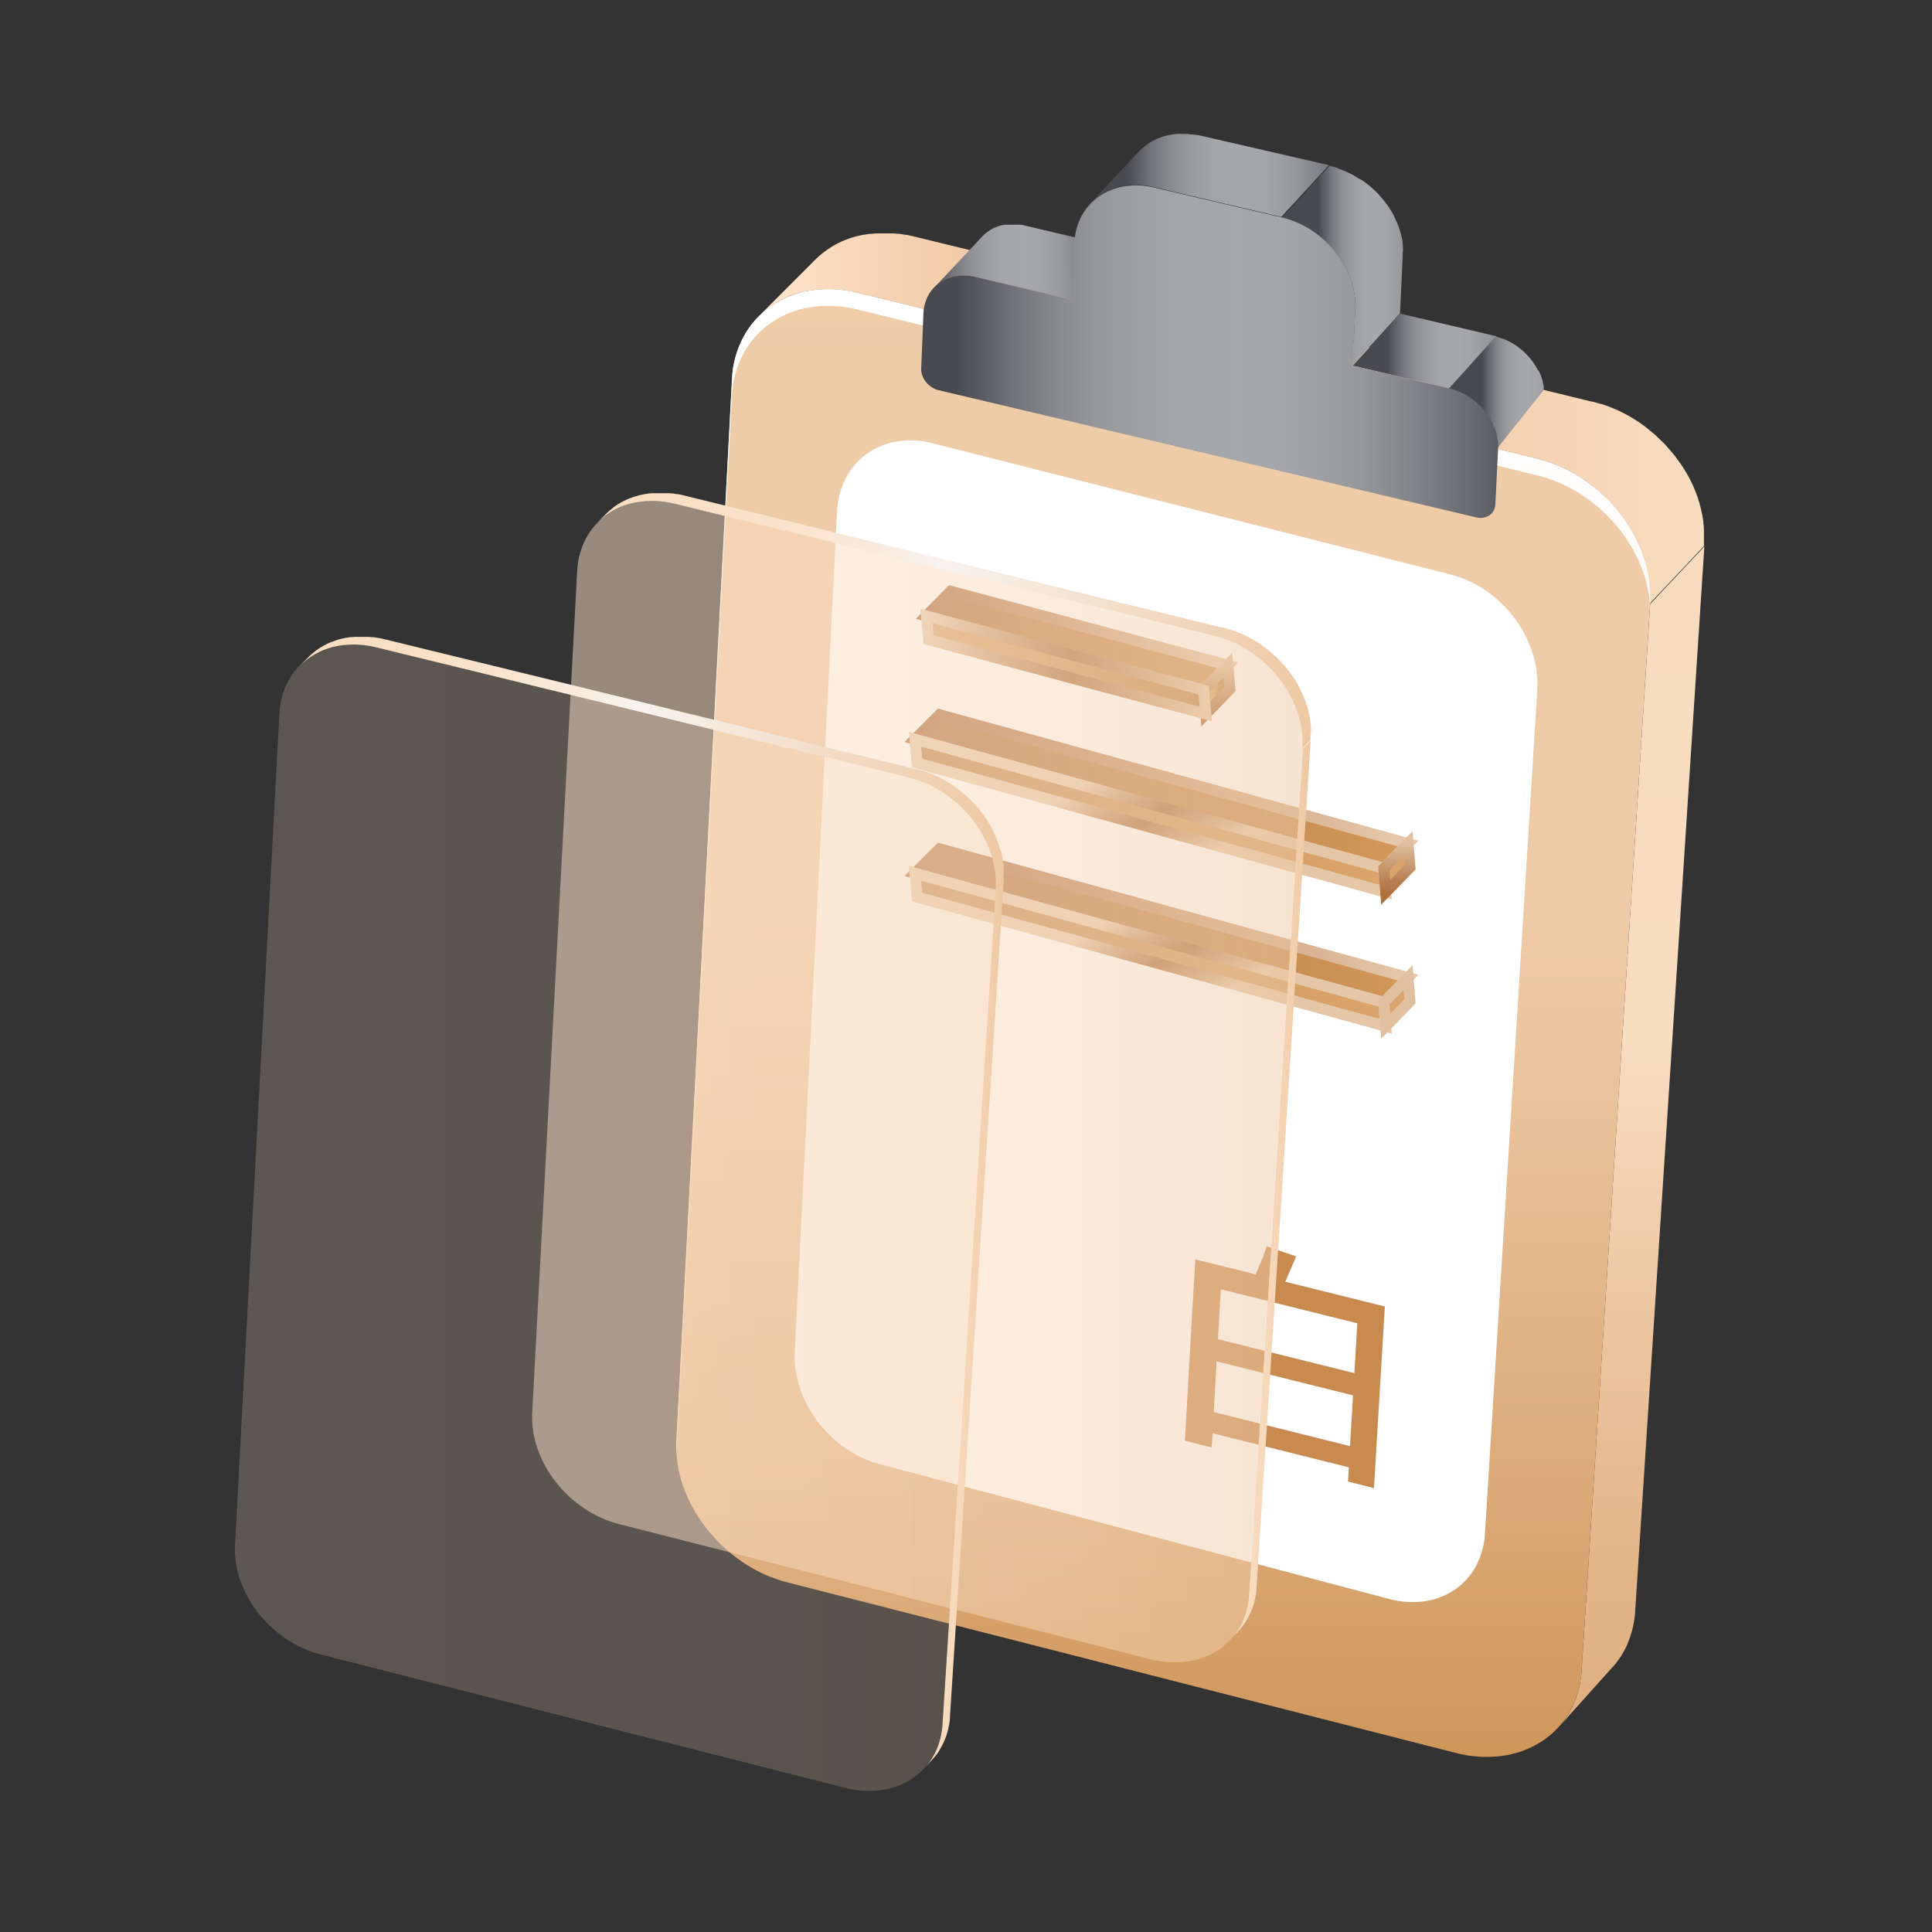 <svg xmlns="http://www.w3.org/2000/svg" width="88" height="88" viewBox="0 0 88 88">
    <rect x="0" y="0" width="88" height="88" fill="#333333" stroke="none"/>
    <defs>
        <linearGradient id="jjbmd_svg__a" x1="49.961%" x2="49.961%" y1="-.006%" y2="99.998%">
            <stop offset="0%" stop-color="#F8DBBE"/>
            <stop offset="42%" stop-color="#F9DDC1"/>
            <stop offset="64%" stop-color="#EDC7A2"/>
            <stop offset="86%" stop-color="#E3B589"/>
            <stop offset="100%" stop-color="#DFAF80"/>
        </linearGradient>
        <linearGradient id="jjbmd_svg__b" x1="50%" x2="50%" y1="-.005%" y2="100.005%">
            <stop offset="0%" stop-color="#F0CDAA"/>
            <stop offset="6%" stop-color="#EFCCA8"/>
            <stop offset="43%" stop-color="#EECAA6"/>
            <stop offset="56%" stop-color="#E9C29A"/>
            <stop offset="80%" stop-color="#DCAB79"/>
            <stop offset="100%" stop-color="#CF9659"/>
        </linearGradient>
        <linearGradient id="jjbmd_svg__c" x1="-.008%" x2="100.074%" y1="49.967%" y2="49.967%">
            <stop offset="0%" stop-color="#FFE5CD"/>
            <stop offset="9%" stop-color="#F9D8BB"/>
            <stop offset="21%" stop-color="#F3CBA8"/>
            <stop offset="34%" stop-color="#EFC39D"/>
            <stop offset="48%" stop-color="#EEC099"/>
            <stop offset="100%" stop-color="#F9DDC1"/>
        </linearGradient>
        <linearGradient id="jjbmd_svg__d" x1="50.004%" x2="50.004%" y1="-.004%" y2="100%">
            <stop offset="0%" stop-color="#FFF"/>
            <stop offset="18%" stop-color="#FFFDFC"/>
            <stop offset="34%" stop-color="#FEF7F1"/>
            <stop offset="49%" stop-color="#FCEEE0"/>
            <stop offset="62%" stop-color="#FAE0C7"/>
            <stop offset="65%" stop-color="#F9DDC1"/>
            <stop offset="78%" stop-color="#F7D9BC"/>
            <stop offset="93%" stop-color="#F2CFAD"/>
            <stop offset="100%" stop-color="#EEC8A3"/>
        </linearGradient>
        <linearGradient id="jjbmd_svg__e" x1="-.88%" x2="99.475%" y1="50.964%" y2="50.559%">
            <stop offset="0%" stop-color="#484A50"/>
            <stop offset="3%" stop-color="#54565B"/>
            <stop offset="10%" stop-color="#727378"/>
            <stop offset="18%" stop-color="#898B8F"/>
            <stop offset="27%" stop-color="#9A9B9F"/>
            <stop offset="37%" stop-color="#A4A5A8"/>
            <stop offset="49%" stop-color="#A7A8AB"/>
            <stop offset="59%" stop-color="#A3A4A7"/>
            <stop offset="70%" stop-color="#97989B"/>
            <stop offset="80%" stop-color="#828388"/>
            <stop offset="91%" stop-color="#66676C"/>
            <stop offset="100%" stop-color="#46484E"/>
        </linearGradient>
        <linearGradient id="jjbmd_svg__f" x1="23.857%" x2="124.119%" y1="136.183%" y2="136.183%">
            <stop offset="0%" stop-color="#484A50"/>
            <stop offset="3%" stop-color="#54565B"/>
            <stop offset="10%" stop-color="#727378"/>
            <stop offset="18%" stop-color="#898B8F"/>
            <stop offset="27%" stop-color="#9A9B9F"/>
            <stop offset="37%" stop-color="#A4A5A8"/>
            <stop offset="49%" stop-color="#A7A8AB"/>
            <stop offset="59%" stop-color="#A3A4A7"/>
            <stop offset="70%" stop-color="#97989B"/>
            <stop offset="80%" stop-color="#828388"/>
            <stop offset="91%" stop-color="#66676C"/>
            <stop offset="100%" stop-color="#46484E"/>
        </linearGradient>
        <linearGradient id="jjbmd_svg__g" x1="35.382%" x2="135.738%" y1="108.146%" y2="108.146%">
            <stop offset="0%" stop-color="#484A50"/>
            <stop offset="3%" stop-color="#54565B"/>
            <stop offset="10%" stop-color="#727378"/>
            <stop offset="18%" stop-color="#898B8F"/>
            <stop offset="27%" stop-color="#9A9B9F"/>
            <stop offset="37%" stop-color="#A4A5A8"/>
            <stop offset="49%" stop-color="#A7A8AB"/>
            <stop offset="59%" stop-color="#A3A4A7"/>
            <stop offset="70%" stop-color="#97989B"/>
            <stop offset="80%" stop-color="#828388"/>
            <stop offset="91%" stop-color="#66676C"/>
            <stop offset="100%" stop-color="#46484E"/>
        </linearGradient>
        <linearGradient id="jjbmd_svg__h" x1="15.302%" x2="115.705%" y1="124.892%" y2="124.892%">
            <stop offset="0%" stop-color="#484A50"/>
            <stop offset="3%" stop-color="#54565B"/>
            <stop offset="10%" stop-color="#727378"/>
            <stop offset="18%" stop-color="#898B8F"/>
            <stop offset="27%" stop-color="#9A9B9F"/>
            <stop offset="37%" stop-color="#A4A5A8"/>
            <stop offset="49%" stop-color="#A7A8AB"/>
            <stop offset="59%" stop-color="#A3A4A7"/>
            <stop offset="70%" stop-color="#97989B"/>
            <stop offset="80%" stop-color="#828388"/>
            <stop offset="91%" stop-color="#66676C"/>
            <stop offset="100%" stop-color="#46484E"/>
        </linearGradient>
        <linearGradient id="jjbmd_svg__i" x1="29.919%" x2="129.669%" y1="81.785%" y2="81.785%">
            <stop offset="0%" stop-color="#484A50"/>
            <stop offset="3%" stop-color="#54565B"/>
            <stop offset="10%" stop-color="#727378"/>
            <stop offset="18%" stop-color="#898B8F"/>
            <stop offset="27%" stop-color="#9A9B9F"/>
            <stop offset="37%" stop-color="#A4A5A8"/>
            <stop offset="49%" stop-color="#A7A8AB"/>
            <stop offset="59%" stop-color="#A3A4A7"/>
            <stop offset="70%" stop-color="#97989B"/>
            <stop offset="80%" stop-color="#828388"/>
            <stop offset="91%" stop-color="#66676C"/>
            <stop offset="100%" stop-color="#46484E"/>
        </linearGradient>
        <linearGradient id="jjbmd_svg__j" x1="5.96%" x2="105.775%" y1="68.91%" y2="68.91%">
            <stop offset="0%" stop-color="#484A50"/>
            <stop offset="3%" stop-color="#54565B"/>
            <stop offset="10%" stop-color="#727378"/>
            <stop offset="18%" stop-color="#898B8F"/>
            <stop offset="27%" stop-color="#9A9B9F"/>
            <stop offset="37%" stop-color="#A4A5A8"/>
            <stop offset="49%" stop-color="#A7A8AB"/>
            <stop offset="59%" stop-color="#A3A4A7"/>
            <stop offset="70%" stop-color="#97989B"/>
            <stop offset="80%" stop-color="#828388"/>
            <stop offset="91%" stop-color="#66676C"/>
            <stop offset="100%" stop-color="#46484E"/>
        </linearGradient>
        <linearGradient id="jjbmd_svg__l" x1=".127%" x2="99.892%" y1="50.162%" y2="49.831%">
            <stop offset="0%" stop-color="#AE713E"/>
            <stop offset="100%" stop-color="#D3995A"/>
        </linearGradient>
        <linearGradient id="jjbmd_svg__k" x1=".054%" x2="99.965%" y1="50.162%" y2="49.831%">
            <stop offset="0%" stop-color="#AE6C3E"/>
            <stop offset="40%" stop-color="#C49069"/>
            <stop offset="100%" stop-color="#E7CAAE"/>
        </linearGradient>
        <linearGradient id="jjbmd_svg__n" x1="99.833%" x2=".187%" y1="49.823%" y2="50.167%">
            <stop offset="0%" stop-color="#DAA56C"/>
            <stop offset="38%" stop-color="#D39C63"/>
            <stop offset="97%" stop-color="#C1854C"/>
            <stop offset="100%" stop-color="#C0844B"/>
        </linearGradient>
        <linearGradient id="jjbmd_svg__m" x1="29.918%" x2="70.155%" y1="38.939%" y2="61.041%">
            <stop offset="0%" stop-color="#E9CCAF"/>
            <stop offset="27%" stop-color="#C99B73"/>
            <stop offset="52%" stop-color="#AE713E"/>
            <stop offset="83%" stop-color="#D1A781"/>
            <stop offset="100%" stop-color="#E5C6A7"/>
        </linearGradient>
        <linearGradient id="jjbmd_svg__p" x1="60.64%" x2="77.436%" y1="142.115%" y2="196.397%">
            <stop offset="0%" stop-color="#DAA56C"/>
            <stop offset="38%" stop-color="#D39C63"/>
            <stop offset="97%" stop-color="#C1854C"/>
            <stop offset="100%" stop-color="#C0844B"/>
        </linearGradient>
        <linearGradient id="jjbmd_svg__o" x1="50.346%" x2="49.768%" y1="100.471%" y2="-.763%">
            <stop offset="0%" stop-color="#AE713E"/>
            <stop offset="28%" stop-color="#BA8456"/>
            <stop offset="88%" stop-color="#DAB693"/>
            <stop offset="100%" stop-color="#E1C0A0"/>
        </linearGradient>
        <linearGradient id="jjbmd_svg__r" x1="3.501%" x2="103.272%" y1="86.181%" y2="86.181%">
            <stop offset="0%" stop-color="#AE713E"/>
            <stop offset="100%" stop-color="#D3995A"/>
        </linearGradient>
        <linearGradient id="jjbmd_svg__q" x1="3.428%" x2="103.344%" y1="86.181%" y2="86.181%">
            <stop offset="0%" stop-color="#AE6C3E"/>
            <stop offset="40%" stop-color="#C49069"/>
            <stop offset="100%" stop-color="#E7CAAE"/>
        </linearGradient>
        <linearGradient id="jjbmd_svg__t" x1="103.319%" x2="3.667%" y1="86.248%" y2="86.248%">
            <stop offset="0%" stop-color="#DAA56C"/>
            <stop offset="38%" stop-color="#D39C63"/>
            <stop offset="97%" stop-color="#C1854C"/>
            <stop offset="100%" stop-color="#C0844B"/>
        </linearGradient>
        <linearGradient id="jjbmd_svg__s" x1="33.764%" x2="73.275%" y1="42.703%" y2="64.942%">
            <stop offset="0%" stop-color="#E9CCAF"/>
            <stop offset="27%" stop-color="#C99B73"/>
            <stop offset="52%" stop-color="#AE713E"/>
            <stop offset="83%" stop-color="#D1A781"/>
            <stop offset="100%" stop-color="#E5C6A7"/>
        </linearGradient>
        <linearGradient id="jjbmd_svg__v" x1="59.083%" x2="75.878%" y1="142.077%" y2="196.397%">
            <stop offset="0%" stop-color="#DAA56C"/>
            <stop offset="38%" stop-color="#D39C63"/>
            <stop offset="97%" stop-color="#C1854C"/>
            <stop offset="100%" stop-color="#C0844B"/>
        </linearGradient>
        <linearGradient id="jjbmd_svg__u" x1="110.846%" x2="110.846%" y1="219.837%" y2="118.597%">
            <stop offset="0%" stop-color="#AE713E"/>
            <stop offset="28%" stop-color="#BA8456"/>
            <stop offset="88%" stop-color="#DAB693"/>
            <stop offset="100%" stop-color="#E1C0A0"/>
        </linearGradient>
        <linearGradient id="jjbmd_svg__x" x1=".154%" x2="99.832%" y1="50.298%" y2="49.716%">
            <stop offset="0%" stop-color="#AE713E"/>
            <stop offset="100%" stop-color="#D3995A"/>
        </linearGradient>
        <linearGradient id="jjbmd_svg__w" x1=".035%" x2="99.951%" y1="50.299%" y2="49.715%">
            <stop offset="0%" stop-color="#AE6C3E"/>
            <stop offset="40%" stop-color="#C49069"/>
            <stop offset="100%" stop-color="#E7CAAE"/>
        </linearGradient>
        <linearGradient id="jjbmd_svg__z" x1="35.528%" x2="64.418%" y1="50.592%" y2="49.635%">
            <stop offset="0%" stop-color="#DAA56C"/>
            <stop offset="38%" stop-color="#D39C63"/>
            <stop offset="97%" stop-color="#C1854C"/>
            <stop offset="100%" stop-color="#C0844B"/>
        </linearGradient>
        <linearGradient id="jjbmd_svg__y" x1="50.466%" x2="49.5%" y1="100.569%" y2="-.343%">
            <stop offset="0%" stop-color="#AE713E"/>
            <stop offset="28%" stop-color="#BA8456"/>
            <stop offset="88%" stop-color="#DAB693"/>
            <stop offset="100%" stop-color="#E1C0A0"/>
        </linearGradient>
        <linearGradient id="jjbmd_svg__B" x1=".319%" x2="99.662%" y1="50.316%" y2="49.695%">
            <stop offset="0%" stop-color="#DAA56C"/>
            <stop offset="38%" stop-color="#D39C63"/>
            <stop offset="97%" stop-color="#C1854C"/>
            <stop offset="100%" stop-color="#C0844B"/>
        </linearGradient>
        <linearGradient id="jjbmd_svg__A" x1=".245%" x2="99.737%" y1="50.317%" y2="49.695%">
            <stop offset="0%" stop-color="#E9CCAF"/>
            <stop offset="27%" stop-color="#C99B73"/>
            <stop offset="52%" stop-color="#AE713E"/>
            <stop offset="83%" stop-color="#D1A781"/>
            <stop offset="100%" stop-color="#E5C6A7"/>
        </linearGradient>
        <linearGradient id="jjbmd_svg__C" x1="-.309%" x2="100.214%" y1="49.985%" y2="49.985%">
            <stop offset="0%" stop-color="#F9DDC1"/>
            <stop offset="36%" stop-color="#F7DABD"/>
            <stop offset="74%" stop-color="#F3D1B0"/>
            <stop offset="100%" stop-color="#EEC8A3"/>
        </linearGradient>
        <linearGradient id="jjbmd_svg__D" x1="-.005%" x2="100.004%" y1="49.997%" y2="49.997%">
            <stop offset="0%" stop-color="#FFE5CD"/>
            <stop offset="21%" stop-color="#FBDFC5"/>
            <stop offset="49%" stop-color="#F9DDC1"/>
            <stop offset="67%" stop-color="#F7D9BC"/>
            <stop offset="90%" stop-color="#F2CFAD"/>
            <stop offset="100%" stop-color="#EEC8A3"/>
        </linearGradient>
        <linearGradient id="jjbmd_svg__E" x1=".026%" x2="100.002%" y1="49.886%" y2="49.886%">
            <stop offset="0%" stop-color="#F9DDC1"/>
            <stop offset="15%" stop-color="#F9DFC4"/>
            <stop offset="29%" stop-color="#F9E4CF"/>
            <stop offset="41%" stop-color="#F8ECE0"/>
            <stop offset="48%" stop-color="#F8F3EE"/>
            <stop offset="88%" stop-color="#F0D2B5"/>
            <stop offset="100%" stop-color="#EEC8A3"/>
        </linearGradient>
        <linearGradient id="jjbmd_svg__F" x1="-.168%" x2="99.88%" y1="50.001%" y2="50.001%">
            <stop offset="0%" stop-color="#F9DDC1"/>
            <stop offset="36%" stop-color="#F7DABD"/>
            <stop offset="74%" stop-color="#F3D1B0"/>
            <stop offset="100%" stop-color="#EEC8A3"/>
        </linearGradient>
        <linearGradient id="jjbmd_svg__G" x1="-.002%" x2="100.004%" y1="49.997%" y2="49.997%">
            <stop offset="0%" stop-color="#FFE5CD"/>
            <stop offset="21%" stop-color="#FBDFC5"/>
            <stop offset="49%" stop-color="#F9DDC1"/>
            <stop offset="67%" stop-color="#F7D9BC"/>
            <stop offset="90%" stop-color="#F2CFAD"/>
            <stop offset="100%" stop-color="#EEC8A3"/>
        </linearGradient>
        <linearGradient id="jjbmd_svg__H" x1="-.027%" x2="100.005%" y1="49.82%" y2="49.82%">
            <stop offset="0%" stop-color="#F9DDC1"/>
            <stop offset="15%" stop-color="#F9DFC4"/>
            <stop offset="29%" stop-color="#F9E4CF"/>
            <stop offset="41%" stop-color="#F8ECE0"/>
            <stop offset="48%" stop-color="#F8F3EE"/>
            <stop offset="88%" stop-color="#F0D2B5"/>
            <stop offset="100%" stop-color="#EEC8A3"/>
        </linearGradient>
    </defs>
    <g fill="none" fill-rule="evenodd">
        <path d="M0 0H88V88H0z" transform="translate(-203, -2451) translate(203, 2451)"/>
        <g fill-rule="nonzero">
            <path fill="url(#jjbmd_svg__a)" d="M44.359,16.882 L41.234,65.472 C41.226,65.6 41.213,65.724 41.195,65.846 L41.195,65.846 C41.178,65.967 41.156,66.087 41.129,66.203 L41.129,66.209 C41.103,66.324 41.072,66.437 41.037,66.547 L41.037,66.554 C41.002,66.664 40.963,66.77 40.921,66.874 L40.917,66.884 C40.875,66.987 40.831,67.086 40.778,67.184 L40.77,67.2 C40.72,67.295 40.667,67.389 40.611,67.479 C40.608,67.483 40.605,67.488 40.602,67.493 C40.546,67.579 40.488,67.665 40.43,67.751 L40.415,67.772 C40.349,67.858 40.282,67.944 40.209,68.02 L42.654,65.296 C42.687,65.26 42.72,65.223 42.751,65.185 C42.781,65.147 42.812,65.11 42.843,65.071 L42.86,65.048 L42.875,65.026 L42.93,64.952 C42.959,64.912 42.986,64.872 43.016,64.83 C43.029,64.811 43.041,64.792 43.053,64.772 L43.058,64.764 L43.058,64.758 C43.063,64.75 43.068,64.743 43.073,64.735 C43.093,64.702 43.111,64.67 43.13,64.637 C43.149,64.604 43.168,64.571 43.186,64.537 L43.217,64.479 L43.225,64.463 L43.24,64.436 C43.252,64.409 43.266,64.383 43.279,64.355 C43.292,64.328 43.304,64.301 43.316,64.274 C43.328,64.246 43.341,64.219 43.352,64.188 C43.352,64.179 43.36,64.17 43.363,64.161 L43.363,64.156 C43.363,64.156 43.363,64.156 43.363,64.15 C43.37,64.134 43.376,64.12 43.382,64.104 L43.411,64.03 C43.42,64.006 43.429,63.981 43.437,63.956 C43.446,63.931 43.455,63.907 43.463,63.882 C43.471,63.857 43.474,63.848 43.479,63.832 L43.479,63.825 C43.481,63.818 43.483,63.812 43.485,63.806 L43.506,63.736 C43.513,63.713 43.52,63.69 43.526,63.667 C43.532,63.644 43.539,63.62 43.545,63.595 L43.563,63.524 C43.563,63.512 43.568,63.499 43.571,63.486 L43.571,63.486 L43.576,63.465 C43.582,63.443 43.587,63.42 43.591,63.399 L43.604,63.332 L43.617,63.265 L43.627,63.199 L43.637,63.135 L43.637,63.129 L43.645,63.069 C43.645,63.047 43.651,63.025 43.654,63.002 C43.656,62.98 43.654,62.962 43.661,62.941 C43.668,62.921 43.665,62.9 43.667,62.88 L43.672,62.818 C43.672,62.797 43.672,62.776 43.676,62.756 L46.827,14.263 L44.359,16.882 Z" transform="translate(-203, -2451) translate(203, 2451) translate(30.804, 10.63)"/>
            <path fill="url(#jjbmd_svg__b)" d="M39.2,10.258 C39.953,10.445 40.668,10.764 41.312,11.198 C41.95,11.625 42.516,12.151 42.988,12.757 C43.452,13.348 43.814,14.011 44.059,14.721 C44.3,15.414 44.402,16.148 44.359,16.881 L41.234,65.472 C41.198,66.137 41.009,66.784 40.68,67.363 C40.369,67.899 39.936,68.353 39.416,68.69 C38.875,69.037 38.265,69.262 37.628,69.347 C36.917,69.442 36.194,69.396 35.501,69.213 L5.07,61.449 C4.336,61.259 3.641,60.944 3.015,60.519 C2.395,60.099 1.844,59.585 1.382,58.995 C0.927,58.422 0.569,57.778 0.321,57.088 C0.081,56.418 -0.026,55.707 0.006,54.995 L2.54,6.636 C2.569,5.957 2.751,5.294 3.072,4.696 C3.374,4.142 3.801,3.667 4.32,3.309 C4.853,2.945 5.461,2.704 6.099,2.604 C6.81,2.494 7.536,2.528 8.233,2.705 L39.2,10.258 Z" transform="translate(-203, -2451) translate(203, 2451) translate(30.804, 10.63)"/>
            <path fill="url(#jjbmd_svg__c)" d="M10.79,0.133 L10.729,0.119 L10.668,0.106 L10.609,0.093 L10.549,0.08 L10.482,0.067 L10.459,0.067 L10.453,0.067 L10.416,0.06 L10.35,0.049 L10.283,0.039 L10.218,0.029 L10.153,0.02 L10.13,0.02 L10.124,0.02 L10.087,0.02 L10.023,0.013 L9.958,0.006 L9.892,0 L9.827,0 L9.806,0 L9.8,0 L9.763,0 L9.697,0 L9.633,0 L9.568,0 L9.371,0 L9.304,0 L9.238,0 L9.173,0 L9.173,0 L9.105,0 L9.038,0.005 L8.971,0.011 L8.901,0.019 L8.873,0.019 L8.865,0.019 L8.832,0.019 L8.763,0.028 L8.694,0.039 L8.619,0.051 L8.577,0.059 L8.567,0.059 L8.545,0.059 L8.47,0.074 L8.397,0.09 L8.316,0.108 L8.287,0.116 L8.281,0.116 L8.275,0.116 L8.236,0.125 L8.157,0.147 L8.079,0.169 L8.003,0.193 L7.997,0.193 L7.989,0.193 L7.903,0.223 L7.817,0.255 L7.731,0.287 L7.727,0.287 L7.617,0.332 L7.509,0.38 L7.477,0.395 L7.455,0.406 L7.403,0.431 L7.299,0.484 L7.26,0.506 C7.245,0.515 7.229,0.522 7.215,0.53 C7.179,0.549 7.146,0.571 7.111,0.592 C7.077,0.613 7.059,0.621 7.034,0.637 L7.007,0.656 C6.956,0.688 6.908,0.722 6.859,0.756 C6.834,0.774 6.807,0.791 6.782,0.809 L6.765,0.822 C6.713,0.862 6.663,0.903 6.612,0.944 C6.591,0.963 6.567,0.979 6.546,0.998 L6.537,1.005 C6.463,1.069 6.392,1.135 6.323,1.204 L3.758,3.772 C3.827,3.703 3.898,3.637 3.972,3.573 C3.996,3.553 4.022,3.533 4.047,3.512 C4.098,3.471 4.147,3.426 4.2,3.391 C4.231,3.368 4.263,3.346 4.295,3.324 C4.343,3.29 4.391,3.256 4.441,3.224 C4.477,3.202 4.513,3.181 4.548,3.16 C4.597,3.131 4.646,3.101 4.696,3.074 C4.76,3.04 4.825,3.005 4.892,2.973 L4.913,2.963 C4.999,2.924 5.08,2.888 5.165,2.854 L5.165,2.854 C5.251,2.819 5.343,2.787 5.434,2.758 L5.44,2.758 C5.526,2.729 5.62,2.703 5.712,2.68 L5.724,2.68 C5.816,2.656 5.91,2.637 6.005,2.619 L6.013,2.619 C6.109,2.601 6.206,2.587 6.303,2.576 L6.311,2.576 C6.411,2.564 6.512,2.555 6.613,2.549 L6.613,2.549 C6.715,2.543 6.818,2.541 6.922,2.541 L6.928,2.541 C7.031,2.541 7.136,2.545 7.241,2.552 L7.247,2.552 C7.353,2.559 7.459,2.569 7.566,2.582 L7.572,2.582 C7.679,2.596 7.787,2.612 7.896,2.632 L7.902,2.632 C8.012,2.652 8.122,2.676 8.233,2.703 L39.2,10.258 C39.389,10.304 39.575,10.359 39.757,10.422 L39.757,10.422 C39.94,10.485 40.118,10.555 40.293,10.633 L40.299,10.633 C40.471,10.711 40.643,10.796 40.809,10.891 L40.819,10.896 C40.984,10.987 41.144,11.085 41.301,11.19 L41.315,11.199 C41.445,11.285 41.573,11.379 41.693,11.474 C41.779,11.54 41.865,11.609 41.943,11.679 C42.011,11.736 42.079,11.793 42.146,11.851 C42.226,11.924 42.303,12 42.38,12.078 C42.442,12.14 42.506,12.201 42.565,12.264 C42.641,12.345 42.711,12.429 42.782,12.513 C42.838,12.578 42.895,12.641 42.948,12.708 C43.018,12.794 43.083,12.89 43.148,12.981 C43.203,13.056 43.258,13.129 43.309,13.205 L43.319,13.221 C43.42,13.375 43.514,13.532 43.602,13.692 L43.607,13.702 C43.693,13.864 43.779,14.03 43.852,14.198 L43.852,14.198 C43.926,14.37 43.994,14.541 44.053,14.713 L44.053,14.719 C44.082,14.804 44.108,14.89 44.133,14.976 L44.133,14.983 C44.157,15.069 44.181,15.155 44.201,15.241 L44.201,15.25 C44.222,15.336 44.241,15.422 44.257,15.508 L44.257,15.517 C44.274,15.603 44.288,15.689 44.301,15.775 L44.301,15.783 C44.314,15.869 44.324,15.955 44.332,16.047 L44.332,16.054 C44.34,16.14 44.346,16.232 44.349,16.321 L44.349,16.321 C44.349,16.411 44.349,16.502 44.349,16.592 L44.349,16.592 C44.349,16.683 44.349,16.773 44.339,16.864 L46.809,14.242 L46.809,14.227 C46.809,14.205 46.809,14.183 46.809,14.162 L46.809,14.095 C46.809,14.074 46.809,14.053 46.809,14.03 C46.809,14.008 46.809,13.99 46.809,13.969 L46.809,13.969 L46.809,13.9 C46.809,13.879 46.809,13.857 46.809,13.835 C46.809,13.814 46.809,13.792 46.809,13.77 L46.809,13.704 L46.809,13.695 L46.809,13.64 C46.809,13.619 46.809,13.597 46.809,13.576 C46.809,13.554 46.809,13.532 46.809,13.51 L46.803,13.446 C46.803,13.44 46.803,13.434 46.803,13.428 L46.803,13.422 C46.803,13.408 46.803,13.394 46.803,13.38 C46.803,13.367 46.798,13.337 46.796,13.314 L46.789,13.249 C46.789,13.227 46.783,13.205 46.78,13.184 C46.778,13.162 46.78,13.166 46.78,13.158 L46.78,13.149 C46.78,13.139 46.78,13.129 46.78,13.117 L46.77,13.052 C46.77,13.03 46.763,13.008 46.759,12.986 C46.754,12.964 46.752,12.942 46.748,12.921 C46.743,12.899 46.743,12.898 46.741,12.888 L46.741,12.88 L46.736,12.852 C46.736,12.83 46.727,12.806 46.723,12.784 L46.707,12.715 C46.703,12.693 46.698,12.67 46.692,12.647 C46.686,12.625 46.692,12.629 46.686,12.62 L46.686,12.611 L46.678,12.577 L46.66,12.506 C46.654,12.482 46.647,12.459 46.641,12.436 C46.635,12.413 46.628,12.389 46.621,12.366 C46.621,12.361 46.621,12.357 46.621,12.353 L46.621,12.346 L46.606,12.293 C46.599,12.268 46.591,12.244 46.583,12.219 L46.56,12.147 C46.554,12.128 46.547,12.109 46.541,12.091 L46.541,12.091 L46.541,12.091 C46.541,12.087 46.541,12.083 46.541,12.079 L46.513,11.999 C46.503,11.973 46.494,11.946 46.484,11.92 C46.473,11.893 46.464,11.867 46.454,11.84 L46.423,11.761 L46.387,11.675 C46.375,11.646 46.362,11.617 46.349,11.59 C46.349,11.586 46.349,11.583 46.349,11.58 L46.349,11.576 C46.338,11.552 46.327,11.527 46.316,11.503 C46.305,11.479 46.289,11.445 46.276,11.417 C46.262,11.388 46.244,11.35 46.228,11.317 C46.211,11.284 46.194,11.25 46.177,11.217 C46.16,11.185 46.143,11.151 46.125,11.118 C46.118,11.106 46.112,11.094 46.106,11.082 L46.1,11.072 C46.091,11.055 46.081,11.037 46.071,11.02 C46.048,10.978 46.025,10.934 46,10.895 C45.975,10.856 45.952,10.809 45.926,10.772 C45.9,10.735 45.875,10.691 45.849,10.65 L45.819,10.602 L45.808,10.587 L45.77,10.529 C45.732,10.472 45.684,10.419 45.648,10.363 C45.593,10.287 45.542,10.209 45.483,10.134 C45.472,10.119 45.459,10.105 45.447,10.092 L45.417,10.05 C45.374,9.997 45.327,9.948 45.283,9.897 C45.212,9.811 45.141,9.729 45.066,9.648 L45.023,9.598 C44.977,9.551 44.928,9.512 44.882,9.462 C44.804,9.385 44.728,9.309 44.648,9.236 C44.628,9.218 44.61,9.198 44.59,9.18 C44.543,9.139 44.493,9.102 44.445,9.061 C44.359,8.992 44.281,8.924 44.196,8.858 C44.171,8.839 44.148,8.817 44.122,8.797 L44.005,8.711 L43.887,8.626 L43.82,8.581 L43.813,8.575 L43.806,8.575 L43.766,8.548 C43.726,8.522 43.68,8.495 43.643,8.47 C43.606,8.445 43.581,8.43 43.549,8.411 L43.452,8.354 L43.355,8.298 L43.324,8.281 L43.315,8.277 L43.257,8.244 L43.171,8.199 L43.085,8.155 L42.999,8.113 L42.913,8.071 L42.835,8.035 L42.806,8.022 L42.8,8.022 L42.755,8.002 L42.676,7.968 L42.595,7.935 L42.523,7.906 L42.45,7.878 L42.377,7.85 L42.303,7.825 L42.266,7.812 L42.266,7.812 L42.236,7.801 L42.164,7.778 L42.071,7.76 L41.999,7.738 L41.929,7.718 L41.859,7.698 L41.788,7.679 L41.718,7.661 L41.71,7.661 L41.702,7.661 L41.695,7.661 L41.688,7.661" transform="translate(-203, -2451) translate(203, 2451) translate(30.804, 10.63)"/>
            <path fill="url(#jjbmd_svg__d)" d="M2.534,7.399 C2.563,6.721 2.745,6.057 3.066,5.459 C3.368,4.905 3.796,4.43 4.315,4.072 C4.849,3.706 5.458,3.465 6.097,3.364 C6.808,3.254 7.534,3.287 8.232,3.463 L39.198,11.018 C39.952,11.205 40.667,11.522 41.311,11.956 C41.949,12.384 42.515,12.911 42.987,13.518 C43.451,14.109 43.814,14.774 44.059,15.485 C44.219,15.957 44.319,16.448 44.354,16.946 L44.354,16.884 C44.398,16.151 44.298,15.416 44.059,14.721 C43.814,14.01 43.451,13.345 42.987,12.754 C42.515,12.149 41.949,11.624 41.311,11.198 C40.667,10.764 39.952,10.447 39.198,10.26 L8.232,2.703 C7.534,2.527 6.808,2.493 6.097,2.604 C5.458,2.704 4.849,2.946 4.315,3.311 C3.796,3.669 3.368,4.144 3.066,4.698 C2.745,5.297 2.563,5.96 2.534,6.639 L0.005,54.991 C-0.004,55.193 -0.001,55.395 0.014,55.597 L2.534,7.399 Z" transform="translate(-203, -2451) translate(203, 2451) translate(30.804, 10.63)"/>
        </g>
        <g fill-rule="nonzero">
            <path fill="url(#jjbmd_svg__e)" d="M4.693,4.164 L4.667,4.158 L4.641,4.152 L4.616,4.147 L4.59,4.142 L4.562,4.137 L4.535,4.132 L4.506,4.132 L4.478,4.132 L4.45,4.132 L4.423,4.132 L4.406,4.132 L4.406,4.132 L4.396,4.132 L4.369,4.132 L4.341,4.132 L4.314,4.132 L4.286,4.132 L4.259,4.132 L4.064,4.132 L4.037,4.132 L4.008,4.132 L3.979,4.132 L3.951,4.132 L3.923,4.132 L3.893,4.132 L3.864,4.132 L3.864,4.132 L3.838,4.132 L3.808,4.132 L3.777,4.137 L3.746,4.143 L3.714,4.149 L3.683,4.156 L3.649,4.164 L3.616,4.172 L3.616,4.172 L3.616,4.172 L3.587,4.18 L3.554,4.189 L3.515,4.201 L3.478,4.214 L3.441,4.228 L3.404,4.242 L3.381,4.252 L3.381,4.252 L3.362,4.26 L3.318,4.28 L3.273,4.301 L3.229,4.324 L3.183,4.351 L3.165,4.36 L3.148,4.372 L3.109,4.395 C3.069,4.421 3.031,4.447 2.995,4.475 L2.976,4.49 L2.95,4.512 C2.929,4.529 2.908,4.545 2.888,4.563 C2.854,4.594 2.821,4.627 2.789,4.66 L0.585,7.011 C0.636,6.958 0.689,6.908 0.746,6.862 L0.771,6.841 C0.826,6.798 0.884,6.758 0.943,6.722 L0.978,6.701 C1.041,6.664 1.108,6.631 1.176,6.603 L1.18,6.603 C1.257,6.571 1.335,6.545 1.415,6.524 L1.415,6.524 C1.498,6.501 1.582,6.485 1.668,6.474 L1.668,6.474 C1.756,6.462 1.844,6.456 1.933,6.456 L1.933,6.456 C2.026,6.455 2.119,6.46 2.211,6.471 L2.211,6.471 C2.307,6.482 2.403,6.499 2.498,6.522 L6.874,7.553 L9.064,5.197 L4.693,4.164 Z" transform="translate(-203, -2451) translate(203, 2451) translate(41.959, 6.102)"/>
            <path fill="url(#jjbmd_svg__f)" d="M19.656 10.554 21.817 8.184 26.216 9.216 24.065 11.592z" transform="translate(-203, -2451) translate(203, 2451) translate(41.959, 6.102)"/>
            <path fill="url(#jjbmd_svg__g)" d="M28.357,11.663 C28.357,11.653 28.357,11.645 28.357,11.635 L28.357,11.608 C28.357,11.599 28.357,11.59 28.357,11.58 C28.357,11.571 28.357,11.562 28.357,11.553 C28.357,11.543 28.357,11.535 28.353,11.526 C28.349,11.517 28.353,11.517 28.353,11.514 L28.353,11.514 L28.353,11.499 C28.353,11.491 28.353,11.481 28.349,11.472 L28.343,11.444 L28.338,11.417 C28.338,11.407 28.338,11.398 28.332,11.388 C28.326,11.379 28.332,11.37 28.325,11.36 C28.319,11.351 28.325,11.341 28.319,11.332 C28.313,11.322 28.314,11.312 28.313,11.303 C28.312,11.299 28.312,11.294 28.313,11.29 L28.313,11.29 C28.313,11.285 28.313,11.28 28.313,11.275 L28.304,11.246 L28.296,11.216 C28.296,11.206 28.29,11.197 28.287,11.186 C28.283,11.176 28.281,11.167 28.277,11.156 C28.274,11.146 28.271,11.136 28.268,11.125 L28.258,11.095 L28.249,11.071 L28.249,11.071 L28.249,11.067 C28.249,11.056 28.241,11.045 28.237,11.034 L28.224,11 L28.211,10.967 L28.197,10.934 L28.182,10.897 C28.176,10.885 28.171,10.873 28.166,10.861 L28.166,10.861 L28.166,10.861 C28.16,10.851 28.156,10.841 28.151,10.831 L28.134,10.795 L28.081,10.742 L28.059,10.701 C28.051,10.687 28.044,10.673 28.037,10.66 C28.034,10.655 28.031,10.65 28.028,10.644 L28.028,10.644 L28.015,10.623 L27.985,10.57 C27.974,10.553 27.964,10.536 27.952,10.52 C27.941,10.503 27.931,10.485 27.92,10.468 L27.906,10.448 L27.902,10.442 C27.897,10.435 27.891,10.426 27.885,10.418 C27.869,10.394 27.85,10.372 27.833,10.349 C27.816,10.325 27.787,10.284 27.763,10.253 L27.747,10.236 L27.734,10.218 L27.677,10.154 C27.646,10.12 27.616,10.085 27.584,10.051 L27.565,10.031 C27.546,10.011 27.525,9.993 27.505,9.974 C27.472,9.942 27.439,9.91 27.405,9.88 C27.396,9.873 27.389,9.864 27.38,9.857 C27.372,9.85 27.339,9.824 27.318,9.807 C27.283,9.779 27.249,9.75 27.213,9.721 C27.201,9.714 27.192,9.704 27.181,9.696 C27.17,9.689 27.148,9.672 27.131,9.661 C27.114,9.65 27.097,9.638 27.08,9.627 L27.052,9.608 L27.052,9.608 L27.052,9.608 L27.036,9.598 C27.018,9.586 27.001,9.575 26.983,9.565 L26.943,9.54 L26.902,9.517 L26.861,9.494 L26.847,9.487 L26.847,9.487 L26.822,9.473 L26.786,9.455 L26.75,9.436 L26.713,9.419 L26.677,9.402 L26.644,9.387 L26.631,9.382 L26.631,9.382 L26.612,9.374 L26.577,9.359 L26.544,9.347 L26.513,9.335 L26.482,9.322 L26.451,9.311 L26.42,9.301 L26.405,9.296 L26.405,9.296 L26.393,9.292 L26.363,9.282 L26.332,9.273 L26.302,9.263 L26.272,9.255 L26.242,9.247 L26.212,9.239 L26.182,9.232 L26.17,9.232 L24.022,11.608 C24.102,11.627 24.18,11.65 24.257,11.675 L24.257,11.675 C24.335,11.701 24.41,11.73 24.484,11.761 L24.484,11.761 C24.558,11.793 24.63,11.828 24.701,11.866 L24.701,11.866 C24.771,11.904 24.839,11.944 24.906,11.987 L24.912,11.987 C24.967,12.024 25.02,12.062 25.073,12.102 C25.109,12.128 25.144,12.158 25.178,12.188 C25.213,12.218 25.237,12.236 25.264,12.261 C25.292,12.286 25.331,12.323 25.364,12.354 C25.397,12.386 25.418,12.406 25.444,12.433 C25.47,12.459 25.507,12.5 25.537,12.536 C25.567,12.571 25.585,12.589 25.608,12.617 C25.631,12.646 25.666,12.693 25.694,12.731 C25.722,12.769 25.741,12.793 25.763,12.824 L25.763,12.83 C25.807,12.895 25.849,12.96 25.886,13.027 L25.886,13.027 C25.924,13.095 25.96,13.165 25.992,13.234 L25.992,13.234 C26.024,13.305 26.054,13.377 26.078,13.45 L26.078,13.45 C26.105,13.522 26.127,13.596 26.146,13.67 L26.146,13.67 C26.165,13.744 26.18,13.819 26.192,13.894 L26.192,13.894 C26.204,13.969 26.212,14.044 26.217,14.12 L26.217,14.12 C26.22,14.197 26.22,14.273 26.217,14.349" transform="translate(-203, -2451) translate(203, 2451) translate(41.959, 6.102)"/>
            <path fill="url(#jjbmd_svg__h)" d="M12.802,0.093 L12.763,0.083 L12.724,0.076 L12.686,0.067 L12.647,0.059 L12.604,0.052 L12.584,0.052 L12.579,0.052 L12.561,0.052 L12.519,0.045 L12.476,0.038 L12.434,0.032 L12.392,0.027 L12.366,0.027 L12.354,0.027 L12.312,0.021 L12.27,0.021 L12.228,0.021 L12.182,0 L12.15,0 L12.14,0 L12.096,0 L12.054,0 L11.882,0 L11.839,0 L11.797,0 L11.753,0 L11.73,0 L11.71,0 L11.667,0 L11.624,0 L11.579,0.005 L11.535,0.011 L11.526,0.011 L11.49,0.016 L11.446,0.023 L11.398,0.031 L11.35,0.04 L11.334,0.04 L11.329,0.04 L11.303,0.046 L11.256,0.056 L11.204,0.068 L11.153,0.082 L11.144,0.082 L11.144,0.082 L11.105,0.092 L11.055,0.107 L10.997,0.125 L10.94,0.144 L10.884,0.165 L10.828,0.186 L10.787,0.204 L10.78,0.204 L10.758,0.213 L10.688,0.244 L10.621,0.278 C10.598,0.289 10.576,0.3 10.554,0.312 C10.533,0.324 10.505,0.341 10.48,0.356 L10.45,0.37 L10.426,0.387 C10.407,0.399 10.387,0.409 10.369,0.421 C10.309,0.46 10.25,0.501 10.197,0.544 L10.167,0.569 L10.126,0.603 C10.095,0.629 10.063,0.653 10.034,0.681 C9.98,0.728 9.931,0.778 9.882,0.83 L7.69,3.177 C7.767,3.096 7.848,3.021 7.934,2.95 L7.975,2.917 C8.059,2.85 8.147,2.79 8.238,2.735 L8.292,2.703 C8.389,2.646 8.49,2.595 8.594,2.551 L8.6,2.551 C8.716,2.502 8.836,2.461 8.958,2.429 L8.958,2.429 C9.019,2.411 9.08,2.398 9.142,2.385 L9.148,2.385 C9.211,2.372 9.276,2.361 9.34,2.352 L9.34,2.352 C9.405,2.344 9.472,2.337 9.539,2.331 L9.539,2.331 C9.606,2.326 9.674,2.324 9.741,2.324 L9.741,2.324 C9.81,2.324 9.88,2.324 9.949,2.324 L9.949,2.324 C10.02,2.328 10.09,2.334 10.161,2.342 L10.161,2.342 C10.231,2.35 10.303,2.361 10.375,2.373 L10.375,2.373 C10.448,2.386 10.521,2.4 10.594,2.417 L16.402,3.777 L18.574,1.422 L12.802,0.093 Z" transform="translate(-203, -2451) translate(203, 2451) translate(41.959, 6.102)"/>
            <path fill="url(#jjbmd_svg__i)" d="M21.942,5.352 C21.942,5.338 21.942,5.325 21.942,5.311 L21.942,5.27 L21.942,5.27 L21.942,5.27 L21.942,5.234 L21.942,5.192 C21.942,5.179 21.942,5.166 21.942,5.152 C21.942,5.138 21.942,5.124 21.942,5.111 C21.942,5.097 21.942,5.083 21.942,5.069 L21.937,5.027 C21.937,5.014 21.937,5 21.931,4.986 C21.925,4.972 21.931,4.959 21.925,4.945 L21.925,4.926 L21.925,4.926 C21.925,4.919 21.925,4.912 21.925,4.904 C21.925,4.891 21.925,4.877 21.918,4.863 L21.91,4.821 L21.902,4.78 C21.902,4.765 21.896,4.751 21.893,4.736 C21.89,4.721 21.887,4.708 21.884,4.693 L21.873,4.649 L21.863,4.606 L21.858,4.587 L21.858,4.587 C21.856,4.58 21.854,4.572 21.852,4.564 C21.852,4.55 21.844,4.534 21.84,4.519 L21.827,4.475 L21.814,4.431 C21.809,4.415 21.805,4.4 21.799,4.385 C21.794,4.369 21.79,4.354 21.785,4.338 C21.78,4.323 21.774,4.307 21.768,4.293 L21.756,4.255 L21.756,4.255 L21.756,4.248 C21.749,4.232 21.743,4.214 21.737,4.197 C21.731,4.18 21.724,4.164 21.717,4.147 C21.71,4.131 21.704,4.114 21.697,4.097 L21.676,4.047 C21.669,4.028 21.66,4.01 21.652,3.991 C21.645,3.972 21.636,3.954 21.627,3.936 L21.627,3.929 L21.627,3.929 C21.621,3.914 21.614,3.898 21.606,3.883 L21.58,3.829 C21.569,3.807 21.559,3.786 21.548,3.765 C21.536,3.744 21.526,3.723 21.515,3.701 C21.504,3.68 21.493,3.66 21.481,3.639 C21.468,3.619 21.472,3.624 21.468,3.616 L21.468,3.609 C21.461,3.599 21.455,3.588 21.449,3.577 L21.402,3.499 L21.353,3.42 C21.337,3.395 21.321,3.369 21.303,3.343 L21.283,3.313 C21.281,3.31 21.278,3.306 21.276,3.303 L21.252,3.267 C21.227,3.231 21.198,3.198 21.172,3.163 C21.136,3.114 21.102,3.065 21.065,3.017 L21.041,2.991 L21.022,2.965 C20.994,2.931 20.963,2.9 20.936,2.868 C20.889,2.815 20.844,2.762 20.795,2.711 C20.785,2.701 20.777,2.69 20.766,2.68 C20.738,2.65 20.705,2.624 20.675,2.594 C20.626,2.546 20.576,2.498 20.525,2.452 L20.487,2.417 C20.457,2.391 20.424,2.368 20.394,2.343 C20.341,2.299 20.288,2.257 20.233,2.215 C20.216,2.203 20.202,2.189 20.185,2.177 C20.169,2.165 20.136,2.141 20.11,2.124 L19.994,2.062 L19.951,2.034 L19.946,2.034 L19.941,2.034 L19.916,2.018 L19.837,1.969 L19.776,1.932 L19.715,1.896 L19.652,1.861 L19.632,1.851 L19.626,1.851 L19.589,1.831 L19.534,1.803 L19.479,1.775 L19.424,1.749 L19.368,1.723 L19.317,1.701 L19.299,1.693 L19.299,1.693 L19.27,1.68 L19.22,1.659 C19.202,1.652 19.185,1.645 19.168,1.639 L19.122,1.621 L19.075,1.603 L19.028,1.586 L18.981,1.57 L18.954,1.547 L18.954,1.547 L18.934,1.54 L18.889,1.525 L18.843,1.512 L18.797,1.498 L18.752,1.485 L18.707,1.473 L18.662,1.462 L18.617,1.451 L18.612,1.451 L18.612,1.451 L18.602,1.451 L16.43,3.805 C16.55,3.834 16.669,3.867 16.786,3.906 L16.786,3.906 C16.902,3.945 17.016,3.992 17.13,4.037 L17.13,4.037 C17.24,4.085 17.35,4.139 17.457,4.196 L17.463,4.196 C17.569,4.254 17.672,4.316 17.772,4.381 L17.782,4.387 C17.868,4.441 17.945,4.5 18.025,4.559 C18.08,4.6 18.133,4.645 18.186,4.688 C18.238,4.731 18.272,4.759 18.317,4.797 C18.363,4.835 18.419,4.892 18.468,4.94 C18.518,4.988 18.549,5.017 18.588,5.057 C18.627,5.098 18.683,5.161 18.73,5.215 C18.765,5.255 18.802,5.295 18.836,5.338 C18.883,5.393 18.922,5.452 18.968,5.509 C19.013,5.567 19.039,5.602 19.072,5.65 L19.079,5.661 C19.144,5.758 19.206,5.857 19.263,5.958 L19.263,5.964 C19.322,6.067 19.375,6.171 19.424,6.278 L19.424,6.278 C19.473,6.385 19.518,6.494 19.557,6.604 L19.557,6.604 C19.597,6.714 19.631,6.825 19.66,6.938 L19.66,6.938 C19.69,7.049 19.714,7.163 19.732,7.276 L19.732,7.276 C19.75,7.39 19.763,7.505 19.77,7.62 L19.77,7.62 C19.775,7.735 19.775,7.849 19.77,7.964 L19.648,10.542 L21.81,8.171 L21.932,5.598 L21.932,5.589 C21.932,5.575 21.932,5.561 21.932,5.547 C21.932,5.534 21.932,5.52 21.932,5.506 L21.932,5.381 C21.942,5.381 21.942,5.366 21.942,5.352 Z" transform="translate(-203, -2451) translate(203, 2451) translate(41.959, 6.102)"/>
            <path fill="url(#jjbmd_svg__j)" d="M16.423,3.8 C16.905,3.915 17.362,4.112 17.777,4.383 C18.187,4.651 18.552,4.981 18.859,5.363 C19.16,5.736 19.398,6.156 19.562,6.606 C19.722,7.044 19.796,7.51 19.777,7.976 L19.656,10.554 L24.065,11.591 C24.383,11.668 24.686,11.798 24.959,11.978 C25.23,12.155 25.472,12.373 25.674,12.625 C25.873,12.871 26.03,13.148 26.138,13.446 C26.244,13.736 26.29,14.044 26.276,14.352 L26.153,16.868 C26.149,16.97 26.121,17.071 26.072,17.161 C26.026,17.245 25.96,17.317 25.881,17.371 C25.798,17.426 25.705,17.463 25.607,17.478 C25.498,17.495 25.386,17.491 25.279,17.464 L0.795,11.671 C0.682,11.644 0.574,11.597 0.477,11.533 C0.379,11.469 0.292,11.391 0.219,11.301 C0.148,11.213 0.092,11.114 0.053,11.008 C0.015,10.904 -0.003,10.795 0,10.685 L0.102,8.178 C0.11,7.893 0.184,7.614 0.317,7.362 C0.442,7.129 0.62,6.929 0.837,6.778 C1.062,6.623 1.318,6.521 1.588,6.477 C1.888,6.43 2.195,6.443 2.49,6.515 L6.866,7.546 L6.976,4.972 C6.99,4.54 7.103,4.117 7.306,3.735 C7.497,3.38 7.769,3.075 8.1,2.845 C8.442,2.61 8.832,2.453 9.241,2.387 C9.699,2.314 10.166,2.333 10.616,2.442 L16.423,3.8 Z" transform="translate(-203, -2451) translate(203, 2451) translate(41.959, 6.102)"/>
        </g>
        <path fill="#FFF" fill-rule="nonzero" d="M66.086,26.171 C66.663,26.32 67.209,26.571 67.697,26.913 C68.187,27.253 68.618,27.67 68.975,28.147 C69.331,28.618 69.607,29.144 69.792,29.704 C69.976,30.254 70.054,30.834 70.021,31.414 L67.637,69.867 C67.609,70.39 67.465,70.901 67.214,71.361 C66.98,71.783 66.65,72.144 66.251,72.415 C65.841,72.689 65.375,72.867 64.887,72.936 C64.345,73.011 63.793,72.974 63.265,72.829 L40.059,66.688 C39.497,66.536 38.967,66.286 38.491,65.951 C38.015,65.617 37.594,65.211 37.244,64.748 C36.895,64.288 36.623,63.776 36.438,63.23 C36.254,62.698 36.173,62.136 36.198,61.574 L38.126,23.305 C38.148,22.77 38.287,22.246 38.532,21.77 C38.759,21.334 39.085,20.958 39.484,20.671 C39.888,20.382 40.353,20.19 40.844,20.109 C41.386,20.022 41.94,20.05 42.471,20.189 L66.086,26.171 Z" transform="translate(-203, -2451) translate(203, 2451)"/>
        <path fill="#C98A50" fill-rule="nonzero" d="M58.541,58.382 L63.078,59.508 L62.583,67.78 L61.399,67.483 L61.438,66.836 L55.231,65.283 L55.194,65.93 L53.969,65.624 L54.443,57.362 L57.193,58.045 C57.242,57.934 57.29,57.824 57.336,57.716 C57.381,57.607 57.422,57.499 57.468,57.393 C57.515,57.288 57.554,57.182 57.588,57.078 C57.623,56.974 57.663,56.871 57.698,56.769 L59.039,57.227 L58.541,58.382 Z M61.491,65.865 L61.628,63.557 L55.416,62.01 L55.283,64.316 L61.491,65.869 M61.689,62.547 L61.823,60.274 L55.606,58.727 L55.474,60.998 L61.689,62.544" transform="translate(-203, -2451) translate(203, 2451)"/>
        <g fill-rule="nonzero" stroke-width=".5">
            <path fill="url(#jjbmd_svg__l)" stroke="url(#jjbmd_svg__k)" d="M22.459 5.865 21.355 6.996 0 1.115 1.118 0z" transform="translate(-203, -2451) translate(203, 2451) translate(41.677, 32.556)"/>
            <path fill="url(#jjbmd_svg__n)" stroke="url(#jjbmd_svg__m)" d="M21.355 6.996 21.441 8.083.096 2.197 0 1.115z" transform="translate(-203, -2451) translate(203, 2451) translate(41.677, 32.556)"/>
            <path fill="url(#jjbmd_svg__p)" stroke="url(#jjbmd_svg__o)" d="M22.459 5.865 22.544 6.952 21.441 8.083 21.355 6.996z" transform="translate(-203, -2451) translate(203, 2451) translate(41.677, 32.556)"/>
        </g>
        <g fill-rule="nonzero" stroke-width=".5">
            <path fill="url(#jjbmd_svg__r)" stroke="url(#jjbmd_svg__q)" d="M22.459 5.865 21.355 6.996 0 1.115 1.118 0z" transform="translate(-203, -2451) translate(203, 2451) translate(41.677, 38.662)"/>
            <path fill="url(#jjbmd_svg__t)" stroke="url(#jjbmd_svg__s)" d="M21.355 6.996 21.441 8.083.096 2.197 0 1.115z" transform="translate(-203, -2451) translate(203, 2451) translate(41.677, 38.662)"/>
            <path fill="url(#jjbmd_svg__v)" stroke="url(#jjbmd_svg__u)" d="M22.459 5.865 22.544 6.951 21.441 8.083 21.355 6.996z" transform="translate(-203, -2451) translate(203, 2451) translate(41.677, 38.662)"/>
        </g>
        <g fill-rule="nonzero" stroke-width=".5">
            <path fill="url(#jjbmd_svg__x)" stroke="url(#jjbmd_svg__w)" d="M13.73 3.371 12.632 4.507 0 1.126 1.107 0z" transform="translate(-203, -2451) translate(203, 2451) translate(42.194, 26.93)"/>
            <path fill="url(#jjbmd_svg__z)" stroke="url(#jjbmd_svg__y)" d="M13.73 3.371 13.826 4.455 12.728 5.592 12.632 4.507z" transform="translate(-203, -2451) translate(203, 2451) translate(42.194, 26.93)"/>
            <path fill="url(#jjbmd_svg__B)" stroke="url(#jjbmd_svg__A)" d="M12.632 4.507 12.728 5.592.102 2.208 0 1.126z" transform="translate(-203, -2451) translate(203, 2451) translate(42.194, 26.93)"/>
        </g>
        <g fill-rule="nonzero">
            <path fill="url(#jjbmd_svg__C)" d="M35.106,11.646 L32.653,50.178 C32.647,50.279 32.637,50.377 32.623,50.474 L32.623,50.474 C32.609,50.569 32.592,50.664 32.571,50.755 L32.571,50.76 C32.55,50.851 32.526,50.939 32.499,51.026 L32.499,51.033 C32.471,51.119 32.441,51.205 32.407,51.285 L32.407,51.292 C32.373,51.373 32.337,51.452 32.298,51.528 C32.295,51.532 32.293,51.537 32.291,51.541 C32.251,51.617 32.21,51.69 32.165,51.76 L32.158,51.773 C32.114,51.842 32.067,51.909 32.018,51.974 L32.006,51.99 C31.955,52.057 31.901,52.123 31.843,52.186 L32.204,51.788 C32.231,51.758 32.257,51.73 32.281,51.702 C32.306,51.674 32.331,51.643 32.356,51.609 L32.366,51.595 L32.378,51.58 L32.427,51.514 C32.451,51.481 32.473,51.448 32.495,51.415 C32.502,51.403 32.51,51.391 32.518,51.379 L32.522,51.373 L32.522,51.367 L32.539,51.339 C32.555,51.314 32.57,51.288 32.585,51.263 C32.599,51.237 32.614,51.211 32.628,51.184 L32.647,51.147 L32.654,51.135 L32.67,51.104 C32.68,51.084 32.69,51.063 32.7,51.042 L32.73,50.977 C32.739,50.956 32.749,50.934 32.757,50.913 C32.757,50.908 32.757,50.903 32.763,50.898 L32.763,50.898 C32.763,50.898 32.763,50.898 32.763,50.898 L32.782,50.854 C32.788,50.835 32.796,50.816 32.803,50.796 C32.81,50.776 32.818,50.757 32.824,50.738 L32.844,50.679 C32.844,50.669 32.851,50.658 32.855,50.646 L32.855,50.64 C32.855,50.633 32.855,50.627 32.861,50.62 C32.867,50.613 32.873,50.584 32.878,50.566 C32.883,50.548 32.889,50.529 32.893,50.511 C32.898,50.493 32.904,50.474 32.908,50.455 C32.912,50.436 32.917,50.417 32.922,50.399 L32.928,50.373 L32.928,50.368 C32.928,50.361 32.928,50.354 32.932,50.347 C32.936,50.34 32.94,50.312 32.943,50.295 L32.953,50.242 C32.953,50.225 32.96,50.207 32.963,50.19 C32.965,50.173 32.969,50.156 32.971,50.139 L32.979,50.088 L32.979,50.088 L32.979,50.088 C32.979,50.071 32.983,50.054 32.986,50.038 C32.989,50.022 32.986,50.004 32.992,49.986 L32.997,49.938 C32.997,49.922 32.997,49.906 32.997,49.889 C32.997,49.873 32.997,49.858 33.002,49.841 C33.006,49.825 33.002,49.809 33.002,49.792 L35.462,11.273 L35.106,11.646 Z" transform="translate(-203, -2451) translate(203, 2451) translate(24.237, 22.464)"/>
            <path fill="url(#jjbmd_svg__D)" d="M31.082,6.132 C31.67,6.279 32.227,6.526 32.73,6.865 C33.227,7.198 33.668,7.608 34.036,8.081 C34.398,8.542 34.68,9.06 34.872,9.614 C35.059,10.154 35.139,10.726 35.106,11.297 L32.653,49.829 C32.626,50.348 32.479,50.854 32.224,51.307 C31.982,51.729 31.643,52.087 31.236,52.352 C30.814,52.624 30.338,52.8 29.84,52.868 C29.284,52.942 28.719,52.907 28.177,52.765 L3.97,46.611 C3.396,46.463 2.852,46.217 2.361,45.884 C1.875,45.556 1.443,45.154 1.081,44.693 C0.725,44.242 0.446,43.737 0.255,43.195 C0.065,42.67 -0.02,42.112 0.004,41.554 L2.053,3.185 C2.077,2.658 2.22,2.143 2.47,1.679 C2.707,1.247 3.041,0.877 3.447,0.598 C3.865,0.313 4.341,0.125 4.841,0.048 C5.396,-0.037 5.964,-0.009 6.509,0.129 L31.082,6.132 Z" opacity=".5" transform="translate(-203, -2451) translate(203, 2451) translate(24.237, 22.464) translate(0, 0.349)"/>
            <path fill="url(#jjbmd_svg__E)" d="M35.478,10.943 C35.478,10.926 35.478,10.909 35.478,10.892 C35.478,10.875 35.478,10.858 35.478,10.841 L35.478,10.834 L35.478,10.79 L35.478,10.74 C35.478,10.722 35.478,10.706 35.478,10.689 C35.478,10.672 35.478,10.655 35.473,10.638 L35.468,10.588 L35.463,10.536 C35.463,10.519 35.463,10.502 35.457,10.485 C35.451,10.468 35.457,10.451 35.45,10.434 L35.45,10.412 L35.45,10.412 C35.45,10.403 35.45,10.394 35.45,10.385 L35.442,10.334 C35.442,10.317 35.436,10.3 35.434,10.282 C35.431,10.265 35.428,10.248 35.424,10.231 L35.414,10.178 C35.414,10.16 35.407,10.141 35.403,10.124 C35.398,10.107 35.395,10.088 35.391,10.071 C35.388,10.054 35.384,10.035 35.379,10.018 C35.375,10.001 35.379,10.002 35.373,9.995 L35.373,9.995 C35.373,9.985 35.373,9.976 35.367,9.965 C35.36,9.955 35.357,9.929 35.353,9.91 C35.348,9.891 35.342,9.874 35.338,9.855 L35.323,9.8 C35.317,9.781 35.312,9.762 35.305,9.744 C35.299,9.725 35.294,9.706 35.288,9.687 C35.282,9.668 35.276,9.649 35.269,9.63 C35.263,9.611 35.26,9.6 35.255,9.585 L35.255,9.585 L35.255,9.585 L35.255,9.576 C35.248,9.555 35.241,9.534 35.233,9.513 L35.21,9.451 L35.187,9.39 C35.179,9.368 35.171,9.348 35.162,9.328 C35.153,9.307 35.144,9.281 35.134,9.259 C35.125,9.237 35.115,9.213 35.104,9.191 L35.104,9.183 L35.104,9.183 C35.096,9.164 35.086,9.144 35.078,9.125 L35.047,9.057 L35.008,8.979 L34.969,8.901 L34.928,8.823 L34.914,8.796 L34.914,8.789 L34.89,8.747 C34.872,8.714 34.854,8.681 34.835,8.65 C34.817,8.618 34.797,8.585 34.777,8.553 L34.718,8.458 L34.693,8.421 L34.685,8.409 L34.655,8.363 C34.625,8.32 34.59,8.277 34.56,8.234 C34.517,8.174 34.474,8.113 34.432,8.055 C34.423,8.044 34.413,8.033 34.403,8.022 L34.379,7.989 C34.346,7.947 34.309,7.91 34.274,7.869 C34.218,7.804 34.164,7.739 34.102,7.676 L34.069,7.636 C34.033,7.599 33.994,7.566 33.958,7.53 C33.898,7.471 33.839,7.41 33.776,7.358 C33.76,7.343 33.747,7.328 33.73,7.314 C33.694,7.281 33.655,7.253 33.618,7.221 C33.553,7.167 33.49,7.114 33.423,7.062 C33.403,7.048 33.385,7.031 33.365,7.016 C33.345,7.001 33.305,6.97 33.274,6.949 L33.181,6.884 L33.129,6.848 L33.123,6.844 L33.118,6.844 L33.087,6.823 C33.056,6.803 33.024,6.782 32.991,6.762 L32.917,6.717 L32.842,6.672 L32.766,6.628 L32.741,6.615 L32.734,6.615 L32.689,6.59 L32.623,6.554 L32.555,6.52 L32.488,6.487 L32.421,6.454 L32.359,6.426 L32.336,6.415 L32.331,6.415 L32.297,6.4 L32.235,6.373 L32.172,6.347 L32.115,6.324 L32.058,6.303 L32.001,6.281 L31.944,6.261 L31.914,6.25 L31.914,6.25 L31.89,6.242 L31.834,6.224 L31.778,6.206 L31.721,6.188 L31.667,6.172 L31.612,6.157 L31.557,6.142 L31.501,6.128 L31.496,6.128 L31.49,6.128 L31.45,6.128 L31.444,6.128 L6.883,0.095 L6.835,0.083 L6.788,0.073 L6.742,0.063 L6.694,0.053 C6.677,0.049 6.66,0.045 6.642,0.043 L6.623,0.043 L6.618,0.043 L6.59,0.043 L6.538,0.034 L6.486,0.025 L6.436,0.018 L6.384,0.011 L6.364,0.011 L6.357,0.011 L6.331,0.011 L6.28,0.005 L6.229,0 L6.178,0 L6.126,0 L6.107,0 L6.101,0 L6.076,0 L6.025,0 L5.974,0 L5.716,0 L5.664,0 L5.612,0 L5.605,0 L5.558,0 L5.506,0 L5.453,0.004 L5.398,0.01 L5.37,0.01 L5.364,0.01 L5.344,0.01 L5.29,0.018 L5.237,0.026 L5.178,0.035 L5.136,0.043 L5.13,0.043 L5.119,0.043 L5.062,0.055 L5.004,0.067 L4.94,0.082 L4.909,0.089 L4.901,0.089 L4.878,0.095 L4.817,0.112 L4.755,0.13 L4.684,0.151 L4.684,0.151 L4.615,0.174 L4.547,0.199 L4.478,0.224 L4.473,0.224 L4.466,0.224 L4.393,0.254 L4.307,0.292 L4.271,0.309 L4.255,0.316 L4.224,0.332 C4.196,0.345 4.169,0.359 4.138,0.373 L4.102,0.394 L4.06,0.415 L4.03,0.435 C3.996,0.455 3.961,0.474 3.926,0.495 C3.858,0.538 3.791,0.581 3.727,0.631 L3.704,0.65 L3.669,0.677 C3.625,0.712 3.583,0.745 3.539,0.782 C3.478,0.834 3.418,0.889 3.363,0.946 L2.987,1.325 C3.083,1.229 3.186,1.139 3.294,1.056 L3.329,1.028 C3.433,0.95 3.542,0.878 3.655,0.814 L3.727,0.772 C3.776,0.746 3.825,0.719 3.875,0.695 L3.892,0.688 C3.955,0.657 4.019,0.629 4.085,0.602 L4.091,0.602 C4.161,0.574 4.231,0.548 4.303,0.526 L4.303,0.526 C4.374,0.504 4.446,0.483 4.519,0.464 L4.528,0.464 C4.601,0.445 4.675,0.43 4.75,0.416 L4.755,0.416 C4.83,0.402 4.906,0.391 4.983,0.382 L4.989,0.382 C5.068,0.373 5.146,0.366 5.226,0.361 L5.226,0.361 C5.306,0.357 5.386,0.355 5.467,0.355 L5.473,0.355 C5.554,0.355 5.636,0.355 5.718,0.364 L5.723,0.364 C5.809,0.369 5.889,0.377 5.973,0.388 L5.978,0.388 C6.064,0.399 6.15,0.412 6.232,0.427 L6.237,0.427 C6.323,0.443 6.409,0.462 6.495,0.483 L31.068,6.491 C31.216,6.527 31.36,6.57 31.503,6.619 L31.507,6.619 C31.649,6.668 31.788,6.722 31.924,6.783 L31.929,6.783 C32.065,6.843 32.197,6.91 32.327,6.982 L32.335,6.986 C32.463,7.057 32.588,7.134 32.711,7.215 L32.722,7.223 C32.823,7.29 32.92,7.363 33.016,7.437 C33.082,7.489 33.147,7.542 33.211,7.596 C33.276,7.65 33.318,7.682 33.369,7.733 C33.421,7.783 33.491,7.85 33.552,7.909 C33.612,7.968 33.649,8.005 33.696,8.055 C33.755,8.118 33.81,8.183 33.868,8.248 C33.912,8.299 33.954,8.349 33.998,8.401 C34.052,8.47 34.102,8.541 34.153,8.613 C34.204,8.684 34.239,8.729 34.279,8.789 L34.287,8.801 C34.365,8.92 34.439,9.043 34.508,9.168 L34.508,9.176 C34.577,9.303 34.641,9.432 34.699,9.563 L34.699,9.563 C34.756,9.695 34.808,9.83 34.856,9.965 L34.856,9.965 C34.901,10.101 34.941,10.237 34.975,10.375 L34.975,10.375 C35.008,10.514 35.035,10.652 35.055,10.792 L35.055,10.792 C35.074,10.932 35.087,11.073 35.093,11.214 L35.093,11.214 C35.099,11.355 35.097,11.497 35.088,11.639 L35.452,11.254 L35.452,11.241 L35.452,11.191 L35.452,11.139 C35.452,11.122 35.452,11.106 35.452,11.089 C35.452,11.071 35.452,11.054 35.452,11.037 L35.452,10.986 C35.478,10.977 35.478,10.96 35.478,10.943 Z" transform="translate(-203, -2451) translate(203, 2451) translate(24.237, 22.464)"/>
        </g>
        <g fill-rule="nonzero">
            <path fill="url(#jjbmd_svg__F)" d="M34.656,11.488 L32.23,49.524 C32.224,49.623 32.214,49.72 32.2,49.815 L32.2,49.815 C32.186,49.91 32.169,50.003 32.148,50.094 L32.148,50.099 C32.128,50.185 32.104,50.276 32.077,50.362 L32.077,50.368 C32.051,50.454 32.02,50.54 31.987,50.617 L31.987,50.623 C31.953,50.703 31.917,50.781 31.878,50.857 L31.872,50.87 C31.833,50.944 31.792,51.016 31.748,51.086 L31.74,51.098 C31.696,51.166 31.654,51.233 31.602,51.297 C31.599,51.302 31.595,51.307 31.591,51.312 C31.54,51.379 31.487,51.444 31.43,51.506 L31.786,51.113 C31.812,51.084 31.837,51.055 31.862,51.027 C31.887,51 31.912,50.966 31.936,50.935 L31.947,50.921 L31.958,50.906 L32.007,50.841 L32.073,50.743 C32.081,50.731 32.088,50.719 32.095,50.707 L32.095,50.701 C32.095,50.699 32.095,50.697 32.095,50.695 L32.112,50.669 C32.128,50.644 32.142,50.618 32.157,50.593 C32.172,50.568 32.186,50.542 32.2,50.516 C32.207,50.504 32.213,50.492 32.219,50.479 C32.222,50.475 32.224,50.47 32.226,50.466 L32.241,50.437 C32.252,50.416 32.262,50.395 32.271,50.375 C32.281,50.354 32.291,50.333 32.301,50.311 C32.31,50.29 32.319,50.269 32.328,50.248 C32.33,50.243 32.332,50.238 32.334,50.233 L32.334,50.233 L32.334,50.233 L32.352,50.189 C32.36,50.17 32.367,50.151 32.374,50.133 C32.381,50.114 32.388,50.095 32.395,50.075 C32.402,50.055 32.408,50.037 32.415,50.017 L32.425,49.985 L32.425,49.978 C32.428,49.972 32.43,49.965 32.431,49.959 C32.437,49.941 32.442,49.923 32.448,49.905 L32.463,49.851 C32.468,49.833 32.473,49.814 32.478,49.796 C32.482,49.778 32.487,49.759 32.491,49.74 C32.496,49.721 32.491,49.723 32.497,49.715 L32.497,49.711 C32.497,49.703 32.497,49.696 32.502,49.689 C32.506,49.682 32.509,49.655 32.513,49.638 L32.523,49.586 C32.523,49.569 32.53,49.552 32.533,49.534 C32.535,49.517 32.539,49.501 32.541,49.484 L32.549,49.433 L32.549,49.433 C32.549,49.417 32.553,49.4 32.556,49.384 C32.558,49.368 32.56,49.35 32.562,49.333 L32.567,49.285 L32.572,49.238 C32.572,49.222 32.572,49.205 32.572,49.19 C32.572,49.174 32.572,49.157 32.572,49.142 L35.019,11.107 L34.656,11.488 Z" transform="translate(-203, -2451) translate(203, 2451) translate(10.7, 29.009)"/>
            <path fill="url(#jjbmd_svg__G)" d="M30.683,6.058 C31.263,6.202 31.814,6.447 32.31,6.78 C32.801,7.11 33.236,7.516 33.599,7.983 C33.956,8.439 34.234,8.95 34.423,9.497 C34.609,10.031 34.688,10.596 34.655,11.16 L32.229,49.196 C32.201,49.709 32.054,50.209 31.8,50.657 C31.561,51.073 31.228,51.426 30.826,51.688 C30.409,51.957 29.938,52.132 29.447,52.198 C28.898,52.272 28.34,52.238 27.805,52.097 L3.915,46.023 C3.348,45.876 2.81,45.634 2.326,45.305 C1.846,44.981 1.419,44.584 1.061,44.128 C0.711,43.683 0.435,43.184 0.246,42.651 C0.061,42.132 -0.021,41.582 0.004,41.032 L2.027,3.151 C2.051,2.629 2.192,2.118 2.439,1.658 C2.672,1.231 3.003,0.866 3.403,0.59 C3.816,0.31 4.285,0.125 4.778,0.048 C5.327,-0.036 5.887,-0.009 6.425,0.128 L30.683,6.058 Z" opacity=".2" transform="translate(-203, -2451) translate(203, 2451) translate(10.7, 29.009) translate(0, 0.331)"/>
            <path fill="url(#jjbmd_svg__H)" d="M35.019,10.793 C35.019,10.777 35.019,10.759 35.019,10.743 C35.019,10.727 35.019,10.71 35.019,10.692 L35.019,10.685 L35.019,10.643 L35.019,10.593 C35.019,10.575 35.019,10.559 35.019,10.543 C35.019,10.526 35.019,10.509 35.019,10.493 C35.019,10.477 35.019,10.459 35.014,10.442 L35.009,10.392 C35.009,10.374 35.009,10.358 35.003,10.341 C34.997,10.324 35.003,10.307 34.996,10.291 C34.997,10.284 34.997,10.277 34.996,10.27 L34.996,10.27 C34.996,10.261 34.996,10.252 34.996,10.243 C34.996,10.227 34.991,10.209 34.988,10.192 L34.98,10.141 C34.98,10.125 34.974,10.108 34.971,10.091 L34.96,10.038 L34.95,9.986 C34.946,9.968 34.942,9.951 34.938,9.933 C34.934,9.915 34.93,9.897 34.926,9.88 L34.921,9.859 L34.921,9.859 C34.919,9.849 34.917,9.839 34.914,9.83 C34.914,9.811 34.905,9.793 34.9,9.775 C34.895,9.756 34.891,9.738 34.886,9.72 L34.847,9.663 C34.842,9.644 34.837,9.625 34.831,9.607 C34.825,9.589 34.819,9.569 34.813,9.55 L34.795,9.494 C34.79,9.48 34.785,9.465 34.781,9.451 L34.781,9.451 L34.781,9.451 L34.781,9.441 C34.774,9.42 34.767,9.4 34.759,9.379 L34.737,9.318 L34.714,9.257 C34.706,9.237 34.697,9.216 34.69,9.196 L34.661,9.128 C34.652,9.106 34.642,9.084 34.632,9.061 L34.632,9.054 L34.632,9.054 L34.606,8.996 L34.575,8.929 L34.538,8.852 L34.499,8.775 C34.485,8.749 34.472,8.724 34.458,8.699 C34.453,8.689 34.448,8.681 34.444,8.671 L34.444,8.664 L34.422,8.623 C34.403,8.59 34.385,8.559 34.367,8.527 C34.348,8.495 34.329,8.463 34.309,8.431 L34.251,8.338 L34.226,8.302 L34.219,8.29 L34.189,8.245 C34.159,8.201 34.125,8.159 34.094,8.116 C34.052,8.057 34.012,7.997 33.968,7.94 C33.959,7.929 33.949,7.918 33.94,7.907 C33.932,7.896 33.925,7.886 33.916,7.874 C33.884,7.834 33.847,7.796 33.813,7.756 C33.758,7.692 33.704,7.628 33.641,7.566 C33.63,7.553 33.62,7.539 33.608,7.527 C33.573,7.49 33.535,7.457 33.499,7.422 C33.439,7.362 33.381,7.304 33.319,7.25 C33.303,7.236 33.29,7.22 33.274,7.207 C33.238,7.175 33.199,7.147 33.163,7.116 C33.099,7.062 33.036,7.009 32.97,6.958 C32.951,6.944 32.933,6.927 32.913,6.912 C32.894,6.897 32.854,6.868 32.823,6.846 C32.792,6.823 32.763,6.803 32.732,6.782 L32.68,6.747 C32.678,6.746 32.676,6.745 32.674,6.743 L32.669,6.743 L32.639,6.723 L32.545,6.663 L32.472,6.617 L32.397,6.572 L32.322,6.53 L32.298,6.517 L32.29,6.512 L32.246,6.488 L32.18,6.453 L32.115,6.42 L32.048,6.387 L31.981,6.354 L31.92,6.327 L31.898,6.316 L31.893,6.316 L31.859,6.301 L31.798,6.274 L31.736,6.249 L31.679,6.227 L31.623,6.205 L31.567,6.184 L31.51,6.163 L31.481,6.153 L31.481,6.153 L31.458,6.145 L31.403,6.127 L31.348,6.109 L31.292,6.092 L31.238,6.077 L31.183,6.061 L31.129,6.047 L31.074,6.033 L31.069,6.033 L31.063,6.033 L31.057,6.033 L31.052,6.033 L6.803,0.103 L6.757,0.092 L6.71,0.082 L6.664,0.071 L6.617,0.062 L6.566,0.052 L6.547,0.052 L6.542,0.052 L6.514,0.046 L6.463,0.038 L6.412,0.03 L6.361,0.022 L6.311,0.015 L6.291,0.015 L6.286,0.015 L6.261,0.015 L6.21,0.009 L6.16,0.004 L6.109,0.004 L6.059,0 L6.009,0 L5.959,0 L5.908,0 L5.858,0 L5.655,0 L5.603,0 L5.551,0 L5.542,0 L5.496,0 L5.443,0 L5.392,0.004 L5.338,0.009 L5.31,0.009 L5.303,0.009 L5.284,0.009 L5.231,0.016 L5.178,0.024 L5.119,0.034 L5.078,0.041 L5.073,0.041 L5.062,0.041 L5.005,0.052 L4.948,0.064 L4.886,0.079 L4.855,0.087 L4.855,0.087 L4.85,0.087 L4.828,0.092 L4.767,0.108 L4.707,0.125 L4.637,0.148 L4.637,0.148 L4.569,0.17 L4.501,0.195 C4.478,0.203 4.456,0.211 4.434,0.221 L4.428,0.221 L4.422,0.221 L4.349,0.251 L4.263,0.288 L4.228,0.304 L4.212,0.312 L4.181,0.327 L4.101,0.368 L4.066,0.388 L4.025,0.409 C4.014,0.415 4.006,0.423 3.994,0.429 C3.961,0.449 3.926,0.467 3.892,0.488 C3.825,0.53 3.759,0.574 3.695,0.622 L3.673,0.64 C3.661,0.649 3.65,0.659 3.639,0.668 C3.595,0.701 3.553,0.735 3.509,0.772 C3.449,0.823 3.391,0.877 3.337,0.933 L2.966,1.308 C3.061,1.213 3.163,1.124 3.269,1.042 C3.281,1.033 3.292,1.023 3.304,1.014 C3.407,0.937 3.514,0.867 3.626,0.803 L3.697,0.761 C3.745,0.736 3.793,0.71 3.843,0.686 L3.86,0.678 C3.922,0.649 3.986,0.62 4.05,0.592 L4.057,0.592 C4.125,0.565 4.195,0.541 4.265,0.517 L4.265,0.517 C4.336,0.495 4.407,0.474 4.479,0.455 L4.488,0.455 C4.559,0.437 4.632,0.422 4.706,0.408 L4.712,0.408 C4.786,0.394 4.861,0.383 4.937,0.374 L4.943,0.374 C5.02,0.365 5.098,0.358 5.176,0.354 L5.176,0.354 C5.255,0.35 5.334,0.348 5.415,0.348 L5.42,0.348 C5.5,0.348 5.581,0.348 5.663,0.357 L5.668,0.357 C5.754,0.363 5.832,0.37 5.914,0.381 L5.919,0.381 C6.005,0.391 6.086,0.404 6.17,0.419 L6.17,0.419 C6.256,0.436 6.342,0.454 6.428,0.475 L30.686,6.405 C30.831,6.44 30.975,6.482 31.116,6.531 L31.116,6.531 C31.256,6.579 31.393,6.634 31.527,6.694 L31.532,6.694 C31.666,6.754 31.797,6.819 31.925,6.89 L31.932,6.894 C32.059,6.964 32.184,7.04 32.304,7.12 L32.315,7.128 C32.415,7.195 32.51,7.266 32.605,7.339 C32.671,7.39 32.735,7.443 32.797,7.496 C32.86,7.55 32.903,7.582 32.954,7.631 C33.004,7.68 33.075,7.746 33.133,7.803 C33.192,7.86 33.23,7.898 33.277,7.947 C33.323,7.997 33.389,8.074 33.444,8.138 C33.487,8.188 33.529,8.238 33.572,8.29 C33.625,8.357 33.675,8.428 33.725,8.498 C33.776,8.569 33.811,8.613 33.85,8.67 L33.857,8.681 C33.935,8.8 34.007,8.921 34.075,9.045 L34.079,9.052 C34.147,9.177 34.21,9.305 34.268,9.434 L34.268,9.434 C34.325,9.565 34.377,9.697 34.422,9.831 L34.422,9.831 C34.468,9.964 34.508,10.099 34.54,10.236 L34.54,10.236 C34.573,10.373 34.599,10.509 34.618,10.648 L34.618,10.648 C34.638,10.786 34.651,10.925 34.656,11.064 L34.656,11.064 C34.662,11.205 34.661,11.345 34.652,11.485 L35.01,11.104 L35.01,11.092 L35.01,11.042 L35.01,10.991 C35.01,10.974 35.01,10.958 35.01,10.941 C35.01,10.924 35.01,10.907 35.01,10.89 L35.01,10.84 C35.023,10.826 35.023,10.81 35.019,10.793 Z" transform="translate(-203, -2451) translate(203, 2451) translate(10.7, 29.009)"/>
        </g>
    </g>
</svg>
